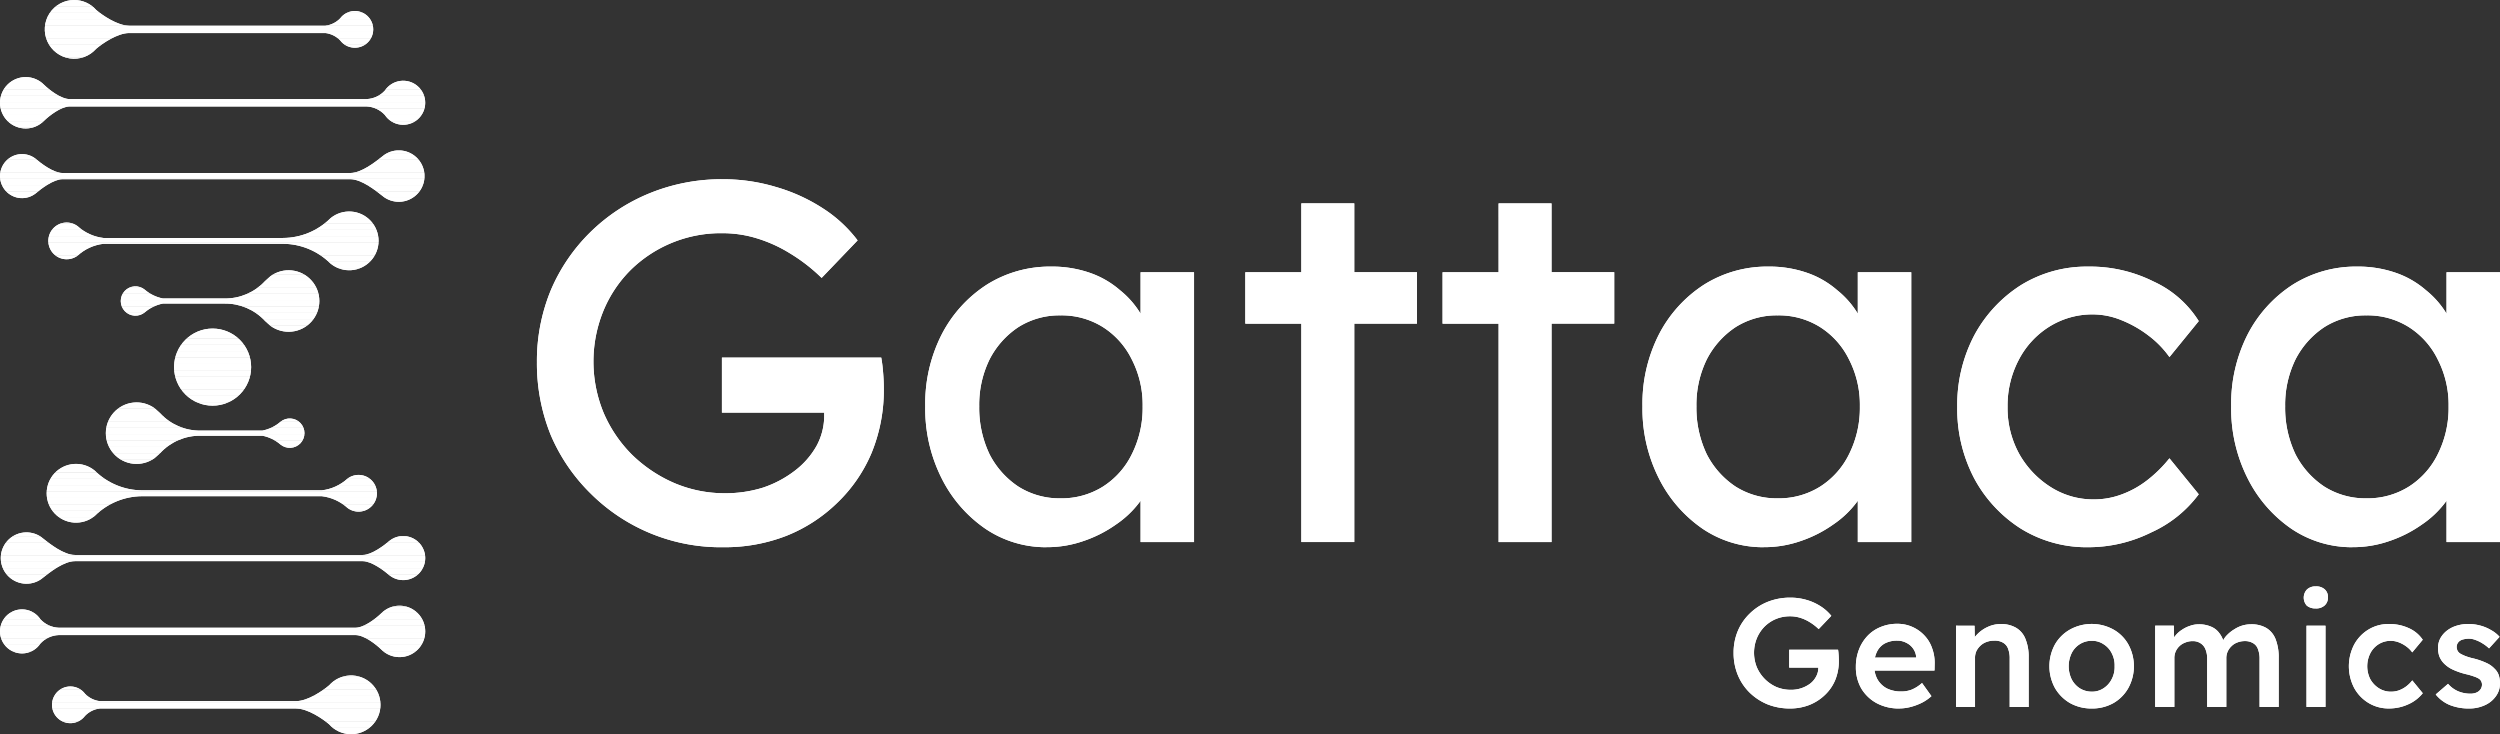 <svg id="Group_164" data-name="Group 164" xmlns="http://www.w3.org/2000/svg" xmlns:xlink="http://www.w3.org/1999/xlink" width="367.756" height="108" viewBox="0 0 367.756 108">
  <rect x="0" y="0" width="367.756" height="108" fill="#333333" stroke="none"/>
  <defs>
    <clipPath id="clip-path">
      <rect id="Rectangle_68" data-name="Rectangle 68" width="367.756" height="108" fill="#fff"/>
    </clipPath>
    <clipPath id="clip-path-2">
      <path id="Path_122" data-name="Path 122" d="M10.089,0a4.32,4.32,0,1,0,3.239,7.178c.9-.773,3.132-2.318,4.861-2.318H47.064a3.625,3.625,0,0,1,2.159,1.08,2.7,2.7,0,1,0,0-3.239,3.631,3.631,0,0,1-2.159,1.08H18.189c-1.729,0-3.961-1.546-4.861-2.319A4.312,4.312,0,0,0,10.089,0Z" transform="translate(-5.768)" fill="#fff"/>
    </clipPath>
    <clipPath id="clip-path-3">
      <path id="Path_123" data-name="Path 123" d="M0,13.71a3.78,3.78,0,0,0,6.48,2.647c.719-.7,2.485-2.106,3.781-2.106H53.911a3.86,3.86,0,0,1,2.7,1.25,3.24,3.24,0,1,0,0-3.582,3.861,3.861,0,0,1-2.7,1.251H10.26c-1.3,0-3.061-1.4-3.781-2.106A3.78,3.78,0,0,0,0,13.71" transform="translate(0 -9.931)" fill="#fff"/>
    </clipPath>
    <clipPath id="clip-path-4">
      <path id="Path_124" data-name="Path 124" d="M56.5,20.058l-.082.065-.09.072c-1.126.894-3.156,2.506-4.8,2.506H9.18c-1.3,0-3.172-1.425-3.947-2.1a3.239,3.239,0,1,0,0,5.111c.775-.673,2.651-2.1,3.947-2.1H51.529c1.64,0,3.67,1.612,4.8,2.506l.172.137a3.781,3.781,0,1,0,0-6.2" transform="translate(0 -19.38)" fill="#fff"/>
    </clipPath>
    <clipPath id="clip-path-5">
      <path id="Path_125" data-name="Path 125" d="M47.784,28.2l-.1.088a9.945,9.945,0,0,1-6.921,2.853H14.322a6.8,6.8,0,0,1-3.779-1.73,2.7,2.7,0,1,0,0,4.322A6.8,6.8,0,0,1,14.322,32H40.764a9.945,9.945,0,0,1,6.921,2.853l.1.088a4.32,4.32,0,1,0,0-6.745" transform="translate(-6.223 -27.252)" fill="#fff"/>
    </clipPath>
    <clipPath id="clip-path-6">
      <path id="Path_126" data-name="Path 126" d="M37.6,35.677c-.207.169-.417.364-.643.573l-.178.164A7.941,7.941,0,0,1,30.8,38.967H21.746a5.768,5.768,0,0,1-2.659-1.295,2.16,2.16,0,1,0,0,3.34,5.768,5.768,0,0,1,2.659-1.295H30.8a7.945,7.945,0,0,1,5.977,2.553l.178.164c.226.209.436.4.643.573a4.522,4.522,0,1,0,0-7.329" transform="translate(-15.557 -34.819)" fill="#fff"/>
    </clipPath>
    <clipPath id="clip-path-7">
      <path id="Path_127" data-name="Path 127" d="M47.455,88.481c-.9.772-3.132,2.318-4.86,2.318H13.72a3.628,3.628,0,0,1-2.16-1.08,2.7,2.7,0,1,0,0,3.241,3.621,3.621,0,0,1,2.16-1.08H42.6c1.728,0,3.959,1.544,4.86,2.317a4.32,4.32,0,1,0,0-5.715" transform="translate(-6.699 -87.018)" fill="#fff"/>
    </clipPath>
    <clipPath id="clip-path-8">
      <path id="Path_128" data-name="Path 128" d="M56.072,79.167c-.72.7-2.485,2.106-3.781,2.106H8.64a3.865,3.865,0,0,1-2.7-1.25,3.24,3.24,0,1,0,0,3.581,3.865,3.865,0,0,1,2.7-1.25H52.291c1.3,0,3.06,1.4,3.781,2.106a3.781,3.781,0,1,0,0-5.291" transform="translate(0 -78.032)" fill="#fff"/>
    </clipPath>
    <clipPath id="clip-path-9">
      <path id="Path_129" data-name="Path 129" d="M.1,72.364a3.781,3.781,0,0,0,5.94,3.1l.082-.065.09-.072c1.126-.894,3.155-2.506,4.795-2.506h42.35c1.3,0,3.172,1.424,3.947,2.1a3.241,3.241,0,1,0,0-5.111c-.775.673-2.651,2.1-3.947,2.1H11.007c-1.64,0-3.669-1.612-4.795-2.506l-.172-.137a3.779,3.779,0,0,0-5.94,3.1" transform="translate(-0.1 -68.583)" fill="#fff"/>
    </clipPath>
    <clipPath id="clip-path-10">
      <path id="Path_130" data-name="Path 130" d="M6.011,64.086a4.32,4.32,0,0,0,7.02,3.373l.1-.088a9.947,9.947,0,0,1,6.919-2.855H46.493a6.8,6.8,0,0,1,3.781,1.73,2.7,2.7,0,1,0,0-4.32,6.811,6.811,0,0,1-3.781,1.728H20.051A9.942,9.942,0,0,1,13.131,60.8l-.1-.087a4.32,4.32,0,0,0-7.02,3.372" transform="translate(-6.011 -59.766)" fill="#fff"/>
    </clipPath>
    <clipPath id="clip-path-11">
      <path id="Path_131" data-name="Path 131" d="M13.635,56.367a4.523,4.523,0,0,0,7.174,3.664c.206-.168.417-.363.643-.572l.178-.166a7.943,7.943,0,0,1,5.977-2.552h9.058a5.757,5.757,0,0,1,2.658,1.294,2.16,2.16,0,1,0,0-3.34,5.758,5.758,0,0,1-2.658,1.295H27.608A7.943,7.943,0,0,1,21.63,53.44l-.178-.164c-.226-.21-.437-.405-.643-.574a4.524,4.524,0,0,0-7.174,3.665" transform="translate(-13.635 -51.844)" fill="#fff"/>
    </clipPath>
    <clipPath id="clip-path-12">
      <path id="Path_132" data-name="Path 132" d="M22.424,48a5.67,5.67,0,1,0,5.67-5.67A5.669,5.669,0,0,0,22.424,48" transform="translate(-22.424 -42.327)" fill="#fff"/>
    </clipPath>
  </defs>
  <rect id="Rectangle_67" data-name="Rectangle 67" width="2.789" height="11.953" transform="translate(339.294 92.042)" fill="#fff"/>
  <g id="Group_110" data-name="Group 110" transform="translate(0 0)">
    <g id="Group_109" data-name="Group 109" clip-path="url(#clip-path)">
      <path id="Path_114" data-name="Path 114" d="M298.561,78.786a1.946,1.946,0,0,1-1.314-.409A1.755,1.755,0,0,1,297.268,76a1.8,1.8,0,0,1,1.293-.454,1.846,1.846,0,0,1,1.317.433,1.5,1.5,0,0,1,.476,1.2,1.532,1.532,0,0,1-.476,1.158,1.838,1.838,0,0,1-1.317.452" transform="translate(42.093 10.714)" fill="#fff"/>
      <path id="Path_115" data-name="Path 115" d="M270.265,92.819a6.411,6.411,0,0,1-3.2-.792,6.059,6.059,0,0,1-2.224-2.224,6.689,6.689,0,0,1,0-6.4,5.865,5.865,0,0,1,2.224-2.2,6.62,6.62,0,0,1,6.374,0,5.691,5.691,0,0,1,2.2,2.2,6.673,6.673,0,0,1,0,6.4,5.876,5.876,0,0,1-2.2,2.224,6.364,6.364,0,0,1-3.174.792m0-2.472a3.038,3.038,0,0,0,1.722-.5,3.418,3.418,0,0,0,1.2-1.338,3.773,3.773,0,0,0,.433-1.906,3.817,3.817,0,0,0-.433-1.927,3.256,3.256,0,0,0-1.2-1.315,3.028,3.028,0,0,0-1.722-.5,3.266,3.266,0,0,0-2.973,1.835,4.445,4.445,0,0,0,0,3.811,3.448,3.448,0,0,0,1.2,1.338,3.263,3.263,0,0,0,1.771.5" transform="translate(37.446 11.401)" fill="#fff" fill-rule="evenodd"/>
      <path id="Path_116" data-name="Path 116" d="M305.491,92a5.678,5.678,0,0,0,3.017.816,6.742,6.742,0,0,0,2.835-.612,5.646,5.646,0,0,0,2.132-1.634l-1.543-1.882A4.725,4.725,0,0,1,311,89.6a4.207,4.207,0,0,1-1.066.567,3.562,3.562,0,0,1-1.134.182,3.261,3.261,0,0,1-1.769-.5,3.724,3.724,0,0,1-1.271-1.338,4.24,4.24,0,0,1,0-3.81,3.417,3.417,0,0,1,1.225-1.338,3.357,3.357,0,0,1,2.971-.272,4.765,4.765,0,0,1,1.111.612,3.9,3.9,0,0,1,.862.862l1.543-1.859a4.842,4.842,0,0,0-2.042-1.7,6.836,6.836,0,0,0-2.925-.612,5.678,5.678,0,0,0-3.017.816,5.83,5.83,0,0,0-2.109,2.222,6.917,6.917,0,0,0,0,6.351A5.838,5.838,0,0,0,305.491,92" transform="translate(42.918 11.401)" fill="#fff"/>
      <path id="Path_117" data-name="Path 117" d="M318.694,92.819a7.46,7.46,0,0,1-2.859-.522,5.218,5.218,0,0,1-2.039-1.541l1.813-1.564a4.075,4.075,0,0,0,1.52,1.11,4.678,4.678,0,0,0,1.77.341,2.307,2.307,0,0,0,.679-.091,1.59,1.59,0,0,0,.546-.272,1.276,1.276,0,0,0,.339-.409,1.112,1.112,0,0,0,.137-.545,1.036,1.036,0,0,0-.409-.862,3.406,3.406,0,0,0-.726-.34,9.9,9.9,0,0,0-1.247-.362,10.6,10.6,0,0,1-2.042-.726,4.371,4.371,0,0,1-1.271-.953,3.089,3.089,0,0,1-.589-.975,3.7,3.7,0,0,1-.182-1.18,2.981,2.981,0,0,1,.34-1.427,3.658,3.658,0,0,1,.975-1.134,4.385,4.385,0,0,1,1.43-.726,5.771,5.771,0,0,1,1.7-.25,6.749,6.749,0,0,1,1.747.226,6.17,6.17,0,0,1,1.586.659,4.653,4.653,0,0,1,1.271,1l-1.543,1.7a5.728,5.728,0,0,0-.952-.726,4.924,4.924,0,0,0-1.021-.5,2.684,2.684,0,0,0-.975-.2,3.048,3.048,0,0,0-.771.089,1.49,1.49,0,0,0-.568.227,1.172,1.172,0,0,0-.363.409,1.2,1.2,0,0,0-.113.544,1.58,1.58,0,0,0,.135.522,1.284,1.284,0,0,0,.363.386,5.145,5.145,0,0,0,.749.363,8.4,8.4,0,0,0,1.294.385,10.642,10.642,0,0,1,1.859.658,3.771,3.771,0,0,1,1.18.839,2.324,2.324,0,0,1,.613.953,3.805,3.805,0,0,1,.18,1.2,3.144,3.144,0,0,1-.613,1.9,3.93,3.93,0,0,1-1.632,1.317,5.405,5.405,0,0,1-2.313.476" transform="translate(44.505 11.401)" fill="#fff"/>
      <path id="Path_118" data-name="Path 118" d="M228.321,92.687a8.777,8.777,0,0,0,3.312.612,7.74,7.74,0,0,0,2.811-.5,7.049,7.049,0,0,0,2.292-1.451,6.424,6.424,0,0,0,1.543-2.2,7.284,7.284,0,0,0,.543-2.857c0-.284-.015-.687-.046-1.066a5.132,5.132,0,0,0-.067-.567H231.52v2.631h4.286v.024a2.637,2.637,0,0,1-.317,1.269,3.146,3.146,0,0,1-.862,1.045,4.661,4.661,0,0,1-1.293.681,4.809,4.809,0,0,1-1.567.249,5.532,5.532,0,0,1-2.109-.408,5.6,5.6,0,0,1-2.9-2.927,5.7,5.7,0,0,1,0-4.241,5.4,5.4,0,0,1,1.112-1.7,5.284,5.284,0,0,1,1.677-1.134,5.4,5.4,0,0,1,2.109-.408,5,5,0,0,1,1.5.226,5.968,5.968,0,0,1,1.384.636,7.328,7.328,0,0,1,1.317,1.019l1.859-1.95a6.551,6.551,0,0,0-1.541-1.382,7.762,7.762,0,0,0-2.087-.953,8.508,8.508,0,0,0-2.4-.339,8.91,8.91,0,0,0-3.312.611,8.03,8.03,0,0,0-2.652,1.724,7.693,7.693,0,0,0-1.769,2.585,8.24,8.24,0,0,0-.613,3.2,8.469,8.469,0,0,0,.613,3.243,7.874,7.874,0,0,0,1.723,2.585,8.349,8.349,0,0,0,2.652,1.747" transform="translate(31.674 10.919)" fill="#fff"/>
      <path id="Path_119" data-name="Path 119" d="M245.466,92.821a6.856,6.856,0,0,1-3.334-.792,5.928,5.928,0,0,1-2.245-2.155,6.224,6.224,0,0,1-.795-3.153,6.958,6.958,0,0,1,.454-2.563,6.116,6.116,0,0,1,1.247-2,5.472,5.472,0,0,1,1.929-1.315,6.3,6.3,0,0,1,2.471-.477,5.353,5.353,0,0,1,2.2.454,5.419,5.419,0,0,1,1.769,1.247,5.058,5.058,0,0,1,1.134,1.859,6.147,6.147,0,0,1,.386,2.337l-.022.976h-8.817a3.774,3.774,0,0,0,.426,1.293,3.466,3.466,0,0,0,1.383,1.338,4.672,4.672,0,0,0,2.108.453,4.226,4.226,0,0,0,1.543-.273,5.389,5.389,0,0,0,1.521-.976l1.384,1.93a6.323,6.323,0,0,1-1.408.975,8.485,8.485,0,0,1-1.632.612,6.7,6.7,0,0,1-1.7.226M247.506,84a2.4,2.4,0,0,1,.454,1.225v.113H241.9a3.533,3.533,0,0,1,.274-.816,2.738,2.738,0,0,1,1.134-1.247,3.79,3.79,0,0,1,1.882-.433,2.74,2.74,0,0,1,1.317.317,2.575,2.575,0,0,1,1,.84" transform="translate(33.91 11.398)" fill="#fff" fill-rule="evenodd"/>
      <path id="Path_120" data-name="Path 120" d="M252,80.64V92.593h2.789V85.38a2.425,2.425,0,0,1,.2-1,2.764,2.764,0,0,1,.59-.794,2.53,2.53,0,0,1,.884-.545,3.1,3.1,0,0,1,1.135-.2,2.373,2.373,0,0,1,1.27.273,1.654,1.654,0,0,1,.772.885,3.875,3.875,0,0,1,.248,1.5v7.1h2.792v-7.3a6.8,6.8,0,0,0-.478-2.722,3.281,3.281,0,0,0-1.384-1.634,4.337,4.337,0,0,0-2.268-.544,4.475,4.475,0,0,0-1.859.409,5,5,0,0,0-1.564,1.088,3.611,3.611,0,0,0-.377.437l-.032-1.684Z" transform="translate(35.741 11.401)" fill="#fff"/>
      <path id="Path_121" data-name="Path 121" d="M277.653,92.587V80.634H280.4l.032,1.723c.054-.078.112-.152.172-.226a3.856,3.856,0,0,1,.975-.884,4.629,4.629,0,0,1,1.2-.591,3.8,3.8,0,0,1,1.293-.226,4.383,4.383,0,0,1,1.725.317,2.826,2.826,0,0,1,1.269.952,3.867,3.867,0,0,1,.593,1.082,3.2,3.2,0,0,1,.633-.834,5.284,5.284,0,0,1,1.021-.792,4.625,4.625,0,0,1,1.179-.546,4.569,4.569,0,0,1,1.248-.18,4.337,4.337,0,0,1,2.268.544,3.321,3.321,0,0,1,1.36,1.656,7.26,7.26,0,0,1,.454,2.745v7.213h-2.812V85.556a3.883,3.883,0,0,0-.249-1.5,1.592,1.592,0,0,0-.726-.862,2.254,2.254,0,0,0-1.2-.295,2.942,2.942,0,0,0-1.088.2,2.337,2.337,0,0,0-.862.544,2.5,2.5,0,0,0-.568.795,2.424,2.424,0,0,0-.2,1v7.144H285.3V85.533a3.548,3.548,0,0,0-.249-1.428,1.843,1.843,0,0,0-.726-.885,2.032,2.032,0,0,0-1.156-.317,2.772,2.772,0,0,0-1.066.2,2.464,2.464,0,0,0-1.43,1.314,2.425,2.425,0,0,0-.2,1v7.168Z" transform="translate(39.379 11.407)" fill="#fff"/>
    </g>
  </g>
  <g id="Group_112" data-name="Group 112" transform="translate(6.586)">
    <g id="Group_111" data-name="Group 111" clip-path="url(#clip-path-2)">
      <rect id="Rectangle_69" data-name="Rectangle 69" width="48.315" height="0.939" transform="translate(0.001 0)" fill="#fff"/>
      <rect id="Rectangle_70" data-name="Rectangle 70" width="48.315" height="0.939" transform="translate(0.001 0.94)" fill="#fff"/>
      <rect id="Rectangle_71" data-name="Rectangle 71" width="48.315" height="0.939" transform="translate(0.001 1.879)" fill="#fff"/>
      <rect id="Rectangle_72" data-name="Rectangle 72" width="48.315" height="0.939" transform="translate(0.001 2.818)" fill="#fff"/>
      <rect id="Rectangle_73" data-name="Rectangle 73" width="48.315" height="0.939" transform="translate(0.001 3.757)" fill="#fff"/>
      <rect id="Rectangle_74" data-name="Rectangle 74" width="48.315" height="0.939" transform="translate(0.001 4.697)" fill="#fff"/>
      <rect id="Rectangle_75" data-name="Rectangle 75" width="48.315" height="0.939" transform="translate(0.001 5.635)" fill="#fff"/>
      <rect id="Rectangle_76" data-name="Rectangle 76" width="48.315" height="0.939" transform="translate(0.001 6.575)" fill="#fff"/>
      <rect id="Rectangle_77" data-name="Rectangle 77" width="48.315" height="0.939" transform="translate(0.001 7.514)" fill="#fff"/>
      <rect id="Rectangle_78" data-name="Rectangle 78" width="48.315" height="0.187" transform="translate(0 8.452)" fill="#fff"/>
    </g>
  </g>
  <g id="Group_114" data-name="Group 114" transform="translate(0 11.339)">
    <g id="Group_113" data-name="Group 113" clip-path="url(#clip-path-3)">
      <rect id="Rectangle_79" data-name="Rectangle 79" width="62.552" height="0.869" transform="translate(0 0)" fill="#fff"/>
      <rect id="Rectangle_80" data-name="Rectangle 80" width="62.552" height="0.939" transform="translate(0 0.869)" fill="#fff"/>
      <rect id="Rectangle_81" data-name="Rectangle 81" width="62.552" height="0.939" transform="translate(0 1.809)" fill="#fff"/>
      <rect id="Rectangle_82" data-name="Rectangle 82" width="62.552" height="0.939" transform="translate(0 2.748)" fill="#fff"/>
      <rect id="Rectangle_83" data-name="Rectangle 83" width="62.552" height="0.939" transform="translate(0 3.687)" fill="#fff"/>
      <rect id="Rectangle_84" data-name="Rectangle 84" width="62.552" height="0.939" transform="translate(0 4.626)" fill="#fff"/>
      <rect id="Rectangle_85" data-name="Rectangle 85" width="62.552" height="0.939" transform="translate(0 5.566)" fill="#fff"/>
      <rect id="Rectangle_86" data-name="Rectangle 86" width="62.552" height="0.939" transform="translate(0 6.504)" fill="#fff"/>
      <rect id="Rectangle_87" data-name="Rectangle 87" width="62.552" height="0.118" transform="translate(0 7.443)" fill="#fff"/>
    </g>
  </g>
  <g id="Group_116" data-name="Group 116" transform="translate(0 22.129)">
    <g id="Group_115" data-name="Group 115" clip-path="url(#clip-path-4)">
      <rect id="Rectangle_88" data-name="Rectangle 88" width="62.437" height="0.41" transform="translate(0 0)" fill="#fff"/>
      <rect id="Rectangle_89" data-name="Rectangle 89" width="62.437" height="0.939" transform="translate(0 0.411)" fill="#fff"/>
      <rect id="Rectangle_90" data-name="Rectangle 90" width="62.437" height="0.939" transform="translate(0 1.35)" fill="#fff"/>
      <rect id="Rectangle_91" data-name="Rectangle 91" width="62.437" height="0.939" transform="translate(0 2.29)" fill="#fff"/>
      <rect id="Rectangle_92" data-name="Rectangle 92" width="62.437" height="0.939" transform="translate(0 3.228)" fill="#fff"/>
      <rect id="Rectangle_93" data-name="Rectangle 93" width="62.437" height="0.939" transform="translate(0 4.168)" fill="#fff"/>
      <rect id="Rectangle_94" data-name="Rectangle 94" width="62.437" height="0.939" transform="translate(0 5.107)" fill="#fff"/>
      <rect id="Rectangle_95" data-name="Rectangle 95" width="62.437" height="0.939" transform="translate(0 6.046)" fill="#fff"/>
      <rect id="Rectangle_96" data-name="Rectangle 96" width="62.437" height="0.577" transform="translate(0 6.985)" fill="#fff"/>
    </g>
  </g>
  <g id="Group_118" data-name="Group 118" transform="translate(7.106 31.117)">
    <g id="Group_117" data-name="Group 117" clip-path="url(#clip-path-5)">
      <rect id="Rectangle_97" data-name="Rectangle 97" width="48.582" height="0.813" transform="translate(0 0)" fill="#fff"/>
      <rect id="Rectangle_98" data-name="Rectangle 98" width="48.582" height="0.939" transform="translate(0 0.814)" fill="#fff"/>
      <rect id="Rectangle_99" data-name="Rectangle 99" width="48.582" height="0.939" transform="translate(0 1.753)" fill="#fff"/>
      <rect id="Rectangle_100" data-name="Rectangle 100" width="48.582" height="0.939" transform="translate(0 2.692)" fill="#fff"/>
      <rect id="Rectangle_101" data-name="Rectangle 101" width="48.582" height="0.939" transform="translate(0 3.631)" fill="#fff"/>
      <rect id="Rectangle_102" data-name="Rectangle 102" width="48.582" height="0.939" transform="translate(0 4.57)" fill="#fff"/>
      <rect id="Rectangle_103" data-name="Rectangle 103" width="48.582" height="0.939" transform="translate(0 5.51)" fill="#fff"/>
      <rect id="Rectangle_104" data-name="Rectangle 104" width="48.582" height="0.939" transform="translate(0 6.448)" fill="#fff"/>
      <rect id="Rectangle_105" data-name="Rectangle 105" width="48.582" height="0.939" transform="translate(0 7.388)" fill="#fff"/>
      <rect id="Rectangle_106" data-name="Rectangle 106" width="48.582" height="0.314" transform="translate(0 8.327)" fill="#fff"/>
    </g>
  </g>
  <g id="Group_120" data-name="Group 120" transform="translate(17.763 39.757)">
    <g id="Group_119" data-name="Group 119" clip-path="url(#clip-path-6)">
      <rect id="Rectangle_107" data-name="Rectangle 107" width="29.219" height="0.625" transform="translate(0 0)" fill="#fff"/>
      <rect id="Rectangle_108" data-name="Rectangle 108" width="29.219" height="0.939" transform="translate(0 0.626)" fill="#fff"/>
      <rect id="Rectangle_109" data-name="Rectangle 109" width="29.219" height="0.939" transform="translate(0 1.565)" fill="#fff"/>
      <rect id="Rectangle_110" data-name="Rectangle 110" width="29.219" height="0.939" transform="translate(0 2.504)" fill="#fff"/>
      <rect id="Rectangle_111" data-name="Rectangle 111" width="29.219" height="0.939" transform="translate(0 3.443)" fill="#fff"/>
      <rect id="Rectangle_112" data-name="Rectangle 112" width="29.219" height="0.939" transform="translate(0 4.383)" fill="#fff"/>
      <rect id="Rectangle_113" data-name="Rectangle 113" width="29.219" height="0.939" transform="translate(0 5.321)" fill="#fff"/>
      <rect id="Rectangle_114" data-name="Rectangle 114" width="29.219" height="0.939" transform="translate(0 6.261)" fill="#fff"/>
      <rect id="Rectangle_115" data-name="Rectangle 115" width="29.219" height="0.939" transform="translate(0 7.2)" fill="#fff"/>
      <rect id="Rectangle_116" data-name="Rectangle 116" width="29.219" height="0.907" transform="translate(0 8.138)" fill="#fff"/>
    </g>
  </g>
  <g id="Group_122" data-name="Group 122" transform="translate(7.649 99.359)">
    <g id="Group_121" data-name="Group 121" clip-path="url(#clip-path-7)">
      <rect id="Rectangle_117" data-name="Rectangle 117" width="48.315" height="0.187" transform="translate(0.001 0.001)" fill="#fff"/>
      <rect id="Rectangle_118" data-name="Rectangle 118" width="48.315" height="0.939" transform="translate(0.001 0.189)" fill="#fff"/>
      <rect id="Rectangle_119" data-name="Rectangle 119" width="48.315" height="0.939" transform="translate(0.001 1.128)" fill="#fff"/>
      <rect id="Rectangle_120" data-name="Rectangle 120" width="48.315" height="0.939" transform="translate(0.001 2.067)" fill="#fff"/>
      <rect id="Rectangle_121" data-name="Rectangle 121" width="48.315" height="0.939" transform="translate(0.001 3.007)" fill="#fff"/>
      <rect id="Rectangle_122" data-name="Rectangle 122" width="48.315" height="0.939" transform="translate(0.001 3.945)" fill="#fff"/>
      <rect id="Rectangle_123" data-name="Rectangle 123" width="48.315" height="0.939" transform="translate(0.001 4.885)" fill="#fff"/>
      <rect id="Rectangle_124" data-name="Rectangle 124" width="48.315" height="0.939" transform="translate(0.001 5.824)" fill="#fff"/>
      <rect id="Rectangle_125" data-name="Rectangle 125" width="48.315" height="0.939" transform="translate(0.001 6.763)" fill="#fff"/>
      <rect id="Rectangle_126" data-name="Rectangle 126" width="48.315" height="0.939" transform="translate(0.001 7.702)" fill="#fff"/>
    </g>
  </g>
  <g id="Group_124" data-name="Group 124" transform="translate(0 89.099)">
    <g id="Group_123" data-name="Group 123" clip-path="url(#clip-path-8)">
      <rect id="Rectangle_127" data-name="Rectangle 127" width="62.552" height="0.118" transform="translate(0 0)" fill="#fff"/>
      <rect id="Rectangle_128" data-name="Rectangle 128" width="62.552" height="0.939" transform="translate(0 0.119)" fill="#fff"/>
      <rect id="Rectangle_129" data-name="Rectangle 129" width="62.552" height="0.939" transform="translate(0 1.058)" fill="#fff"/>
      <rect id="Rectangle_130" data-name="Rectangle 130" width="62.552" height="0.939" transform="translate(0 1.997)" fill="#fff"/>
      <rect id="Rectangle_131" data-name="Rectangle 131" width="62.552" height="0.939" transform="translate(0 2.936)" fill="#fff"/>
      <rect id="Rectangle_132" data-name="Rectangle 132" width="62.552" height="0.939" transform="translate(0 3.876)" fill="#fff"/>
      <rect id="Rectangle_133" data-name="Rectangle 133" width="62.552" height="0.939" transform="translate(0 4.814)" fill="#fff"/>
      <rect id="Rectangle_134" data-name="Rectangle 134" width="62.552" height="0.939" transform="translate(0 5.754)" fill="#fff"/>
      <rect id="Rectangle_135" data-name="Rectangle 135" width="62.552" height="0.869" transform="translate(0 6.693)" fill="#fff"/>
    </g>
  </g>
  <g id="Group_126" data-name="Group 126" transform="translate(0.114 78.31)">
    <g id="Group_125" data-name="Group 125" clip-path="url(#clip-path-9)">
      <rect id="Rectangle_136" data-name="Rectangle 136" width="62.437" height="0.577" transform="translate(0 0)" fill="#fff"/>
      <rect id="Rectangle_137" data-name="Rectangle 137" width="62.437" height="0.939" transform="translate(0 0.578)" fill="#fff"/>
      <rect id="Rectangle_138" data-name="Rectangle 138" width="62.437" height="0.939" transform="translate(0 1.517)" fill="#fff"/>
      <rect id="Rectangle_139" data-name="Rectangle 139" width="62.437" height="0.939" transform="translate(0 2.456)" fill="#fff"/>
      <rect id="Rectangle_140" data-name="Rectangle 140" width="62.437" height="0.939" transform="translate(0 3.395)" fill="#fff"/>
      <rect id="Rectangle_141" data-name="Rectangle 141" width="62.437" height="0.939" transform="translate(0 4.334)" fill="#fff"/>
      <rect id="Rectangle_142" data-name="Rectangle 142" width="62.437" height="0.939" transform="translate(0 5.273)" fill="#fff"/>
      <rect id="Rectangle_143" data-name="Rectangle 143" width="62.437" height="0.939" transform="translate(0 6.212)" fill="#fff"/>
      <rect id="Rectangle_144" data-name="Rectangle 144" width="62.437" height="0.41" transform="translate(0 7.15)" fill="#fff"/>
    </g>
  </g>
  <g id="Group_128" data-name="Group 128" transform="translate(6.864 68.242)">
    <g id="Group_127" data-name="Group 127" clip-path="url(#clip-path-10)">
      <rect id="Rectangle_145" data-name="Rectangle 145" width="48.582" height="0.314" transform="translate(0 0)" fill="#fff"/>
      <rect id="Rectangle_146" data-name="Rectangle 146" width="48.582" height="0.939" transform="translate(0 0.314)" fill="#fff"/>
      <rect id="Rectangle_147" data-name="Rectangle 147" width="48.582" height="0.939" transform="translate(0 1.254)" fill="#fff"/>
      <rect id="Rectangle_148" data-name="Rectangle 148" width="48.582" height="0.939" transform="translate(0 2.193)" fill="#fff"/>
      <rect id="Rectangle_149" data-name="Rectangle 149" width="48.582" height="0.939" transform="translate(0 3.132)" fill="#fff"/>
      <rect id="Rectangle_150" data-name="Rectangle 150" width="48.582" height="0.939" transform="translate(0 4.071)" fill="#fff"/>
      <rect id="Rectangle_151" data-name="Rectangle 151" width="48.582" height="0.939" transform="translate(0 5.011)" fill="#fff"/>
      <rect id="Rectangle_152" data-name="Rectangle 152" width="48.582" height="0.939" transform="translate(0 5.949)" fill="#fff"/>
      <rect id="Rectangle_153" data-name="Rectangle 153" width="48.582" height="0.939" transform="translate(0 6.889)" fill="#fff"/>
      <rect id="Rectangle_154" data-name="Rectangle 154" width="48.582" height="0.813" transform="translate(0 7.828)" fill="#fff"/>
    </g>
  </g>
  <g id="Group_130" data-name="Group 130" transform="translate(15.569 59.197)">
    <g id="Group_129" data-name="Group 129" clip-path="url(#clip-path-11)">
      <rect id="Rectangle_155" data-name="Rectangle 155" width="29.219" height="0.907" transform="translate(0 0)" fill="#fff"/>
      <rect id="Rectangle_156" data-name="Rectangle 156" width="29.219" height="0.939" transform="translate(0 0.908)" fill="#fff"/>
      <rect id="Rectangle_157" data-name="Rectangle 157" width="29.219" height="0.939" transform="translate(0 1.847)" fill="#fff"/>
      <rect id="Rectangle_158" data-name="Rectangle 158" width="29.219" height="0.939" transform="translate(0 2.786)" fill="#fff"/>
      <rect id="Rectangle_159" data-name="Rectangle 159" width="29.219" height="0.939" transform="translate(0 3.725)" fill="#fff"/>
      <rect id="Rectangle_160" data-name="Rectangle 160" width="29.219" height="0.939" transform="translate(0 4.665)" fill="#fff"/>
      <rect id="Rectangle_161" data-name="Rectangle 161" width="29.219" height="0.939" transform="translate(0 5.603)" fill="#fff"/>
      <rect id="Rectangle_162" data-name="Rectangle 162" width="29.219" height="0.939" transform="translate(0 6.543)" fill="#fff"/>
      <rect id="Rectangle_163" data-name="Rectangle 163" width="29.219" height="0.939" transform="translate(0 7.482)" fill="#fff"/>
      <rect id="Rectangle_164" data-name="Rectangle 164" width="29.219" height="0.625" transform="translate(0 8.42)" fill="#fff"/>
    </g>
  </g>
  <g id="Group_132" data-name="Group 132" transform="translate(25.604 48.33)">
    <g id="Group_131" data-name="Group 131" clip-path="url(#clip-path-12)">
      <rect id="Rectangle_165" data-name="Rectangle 165" width="11.339" height="0.505" transform="translate(0 0)" fill="#fff"/>
      <rect id="Rectangle_166" data-name="Rectangle 166" width="11.339" height="0.939" transform="translate(0 0.505)" fill="#fff"/>
      <rect id="Rectangle_167" data-name="Rectangle 167" width="11.339" height="0.939" transform="translate(0 1.445)" fill="#fff"/>
      <rect id="Rectangle_168" data-name="Rectangle 168" width="11.339" height="0.939" transform="translate(0 2.383)" fill="#fff"/>
      <rect id="Rectangle_169" data-name="Rectangle 169" width="11.339" height="0.939" transform="translate(0 3.323)" fill="#fff"/>
      <rect id="Rectangle_170" data-name="Rectangle 170" width="11.339" height="0.939" transform="translate(0 4.262)" fill="#fff"/>
      <rect id="Rectangle_171" data-name="Rectangle 171" width="11.339" height="0.939" transform="translate(0 5.201)" fill="#fff"/>
      <rect id="Rectangle_172" data-name="Rectangle 172" width="11.339" height="0.939" transform="translate(0 6.14)" fill="#fff"/>
      <rect id="Rectangle_173" data-name="Rectangle 173" width="11.339" height="0.939" transform="translate(0 7.08)" fill="#fff"/>
      <rect id="Rectangle_174" data-name="Rectangle 174" width="11.339" height="0.939" transform="translate(0 8.018)" fill="#fff"/>
      <rect id="Rectangle_175" data-name="Rectangle 175" width="11.339" height="0.939" transform="translate(0 8.958)" fill="#fff"/>
      <rect id="Rectangle_176" data-name="Rectangle 176" width="11.339" height="0.939" transform="translate(0 9.897)" fill="#fff"/>
      <rect id="Rectangle_177" data-name="Rectangle 177" width="11.339" height="0.505" transform="translate(0 10.835)" fill="#fff"/>
    </g>
  </g>
  <g id="Group_134" data-name="Group 134" transform="translate(0 0)">
    <g id="Group_133" data-name="Group 133" clip-path="url(#clip-path)">
      <path id="Path_133" data-name="Path 133" d="M96.614,77.221a27.124,27.124,0,0,1-19.5-7.863,26.766,26.766,0,0,1-5.9-8.619,28.069,28.069,0,0,1-2.042-10.734,27.311,27.311,0,0,1,2.042-10.585,26.487,26.487,0,0,1,5.821-8.543A27.012,27.012,0,0,1,85.8,25.134a28.07,28.07,0,0,1,10.735-2.042,26.954,26.954,0,0,1,7.786,1.134A25.773,25.773,0,0,1,111.28,27.4a19.77,19.77,0,0,1,5.065,4.687l-5.292,5.518a25.545,25.545,0,0,0-4.687-3.629,20.731,20.731,0,0,0-4.838-2.192,17.149,17.149,0,0,0-4.99-.756A18.939,18.939,0,0,0,82.93,36.473a18.355,18.355,0,0,0-4.007,6.048A19.736,19.736,0,0,0,79,57.49a19.666,19.666,0,0,0,4.159,6.124,20.606,20.606,0,0,0,6.2,4.159,18.91,18.91,0,0,0,7.485,1.512,18.57,18.57,0,0,0,5.594-.831,16.046,16.046,0,0,0,4.687-2.495,11.966,11.966,0,0,0,3.175-3.629,9.316,9.316,0,0,0,1.134-4.461v-.453H96.386V49.325h23.436q.152.831.227,1.662c.095.945.151,1.923.151,2.873a24.3,24.3,0,0,1-1.814,9.526,21.979,21.979,0,0,1-5.065,7.333,22.788,22.788,0,0,1-7.484,4.838,24.988,24.988,0,0,1-9.224,1.664" transform="translate(9.81 3.275)" fill="#fff"/>
      <path id="Path_134" data-name="Path 134" d="M271.427,75.625a18.4,18.4,0,0,1-9.9-2.722,19.9,19.9,0,0,1-6.88-7.408,22.022,22.022,0,0,1-2.494-10.508,22.016,22.016,0,0,1,2.494-10.508,19.9,19.9,0,0,1,6.88-7.409,18.4,18.4,0,0,1,9.9-2.721,20.856,20.856,0,0,1,9.6,2.192,15.393,15.393,0,0,1,6.652,5.821l-4.309,5.291a14.19,14.19,0,0,0-3.1-3.174,16.712,16.712,0,0,0-4.008-2.269,11.151,11.151,0,0,0-4.082-.831,11.92,11.92,0,0,0-6.5,1.814,12.548,12.548,0,0,0-4.46,4.838,14.48,14.48,0,0,0-1.665,6.956,13.972,13.972,0,0,0,1.74,6.955,13.71,13.71,0,0,0,4.611,4.838,11.649,11.649,0,0,0,6.352,1.814,11.52,11.52,0,0,0,3.93-.679,13.848,13.848,0,0,0,3.779-2.042,19.235,19.235,0,0,0,3.4-3.326l4.309,5.291a17.791,17.791,0,0,1-6.956,5.595,20.828,20.828,0,0,1-9.3,2.192" transform="translate(35.762 4.871)" fill="#fff"/>
      <path id="Path_135" data-name="Path 135" d="M137.041,75.625a15.88,15.88,0,0,1-9-2.722,19.637,19.637,0,0,1-6.425-7.408A22.733,22.733,0,0,1,119.2,54.91a22.441,22.441,0,0,1,2.42-10.584,19.126,19.126,0,0,1,6.652-7.333,17.468,17.468,0,0,1,9.45-2.647,16.918,16.918,0,0,1,5.669.908,13.428,13.428,0,0,1,4.462,2.57,13.112,13.112,0,0,1,3.024,3.447V35.179h7.863v39.69h-7.863V68.792l-.075.1a14.369,14.369,0,0,1-3.555,3.4,18.4,18.4,0,0,1-4.761,2.418,16.239,16.239,0,0,1-5.444.908m8.316-8.921a11.4,11.4,0,0,1-6.274,1.739,11.271,11.271,0,0,1-6.2-1.739,12.554,12.554,0,0,1-4.233-4.763,15.829,15.829,0,0,1-1.512-7.031,15.175,15.175,0,0,1,1.512-6.88,12.554,12.554,0,0,1,4.233-4.763,11.271,11.271,0,0,1,6.2-1.739,11.4,11.4,0,0,1,6.274,1.739,11.764,11.764,0,0,1,4.234,4.763,14.578,14.578,0,0,1,1.588,6.88,15.2,15.2,0,0,1-1.588,7.031,11.764,11.764,0,0,1-4.234,4.763" transform="translate(16.906 4.871)" fill="#fff" fill-rule="evenodd"/>
      <path id="Path_136" data-name="Path 136" d="M168.677,26.2h7.786v10.13h9.224v7.56h-9.224v32.13h-7.786V43.894h-8.241v-7.56h8.241Z" transform="translate(22.754 3.716)" fill="#fff"/>
      <path id="Path_137" data-name="Path 137" d="M194.087,26.2h7.787v10.13H211.1v7.56h-9.223v32.13h-7.787V43.894h-8.241v-7.56h8.241Z" transform="translate(26.358 3.716)" fill="#fff"/>
      <path id="Path_138" data-name="Path 138" d="M229.438,75.625a15.879,15.879,0,0,1-9-2.722,19.65,19.65,0,0,1-6.426-7.408A22.747,22.747,0,0,1,211.6,54.91a22.454,22.454,0,0,1,2.42-10.584,19.144,19.144,0,0,1,6.652-7.333,17.472,17.472,0,0,1,9.451-2.647,16.918,16.918,0,0,1,5.669.908,13.4,13.4,0,0,1,4.46,2.57,13.076,13.076,0,0,1,3.025,3.447V35.179h7.864v39.69h-7.864V68.792l-.074.1a14.368,14.368,0,0,1-3.555,3.4,18.4,18.4,0,0,1-4.761,2.418,16.239,16.239,0,0,1-5.444.908m8.316-8.921a11.4,11.4,0,0,1-6.274,1.739,11.271,11.271,0,0,1-6.2-1.739,12.556,12.556,0,0,1-4.234-4.763,15.845,15.845,0,0,1-1.512-7.031,15.19,15.19,0,0,1,1.512-6.88,12.556,12.556,0,0,1,4.234-4.763,11.271,11.271,0,0,1,6.2-1.739,11.4,11.4,0,0,1,6.274,1.739,11.765,11.765,0,0,1,4.234,4.763,14.578,14.578,0,0,1,1.588,6.88,15.2,15.2,0,0,1-1.588,7.031,11.765,11.765,0,0,1-4.234,4.763" transform="translate(30.01 4.871)" fill="#fff" fill-rule="evenodd"/>
      <path id="Path_139" data-name="Path 139" d="M305.291,75.625a15.88,15.88,0,0,1-9-2.722,19.65,19.65,0,0,1-6.426-7.408,22.748,22.748,0,0,1-2.42-10.585,22.455,22.455,0,0,1,2.42-10.584,19.162,19.162,0,0,1,6.652-7.333,17.475,17.475,0,0,1,9.451-2.647,16.918,16.918,0,0,1,5.669.908,13.428,13.428,0,0,1,4.462,2.57,13.112,13.112,0,0,1,3.024,3.447V35.179h7.863v39.69h-7.863V68.792l-.075.1a14.368,14.368,0,0,1-3.555,3.4,18.4,18.4,0,0,1-4.761,2.418,16.239,16.239,0,0,1-5.444.908m8.316-8.921a11.4,11.4,0,0,1-6.274,1.739,11.271,11.271,0,0,1-6.2-1.739,12.566,12.566,0,0,1-4.234-4.763,15.845,15.845,0,0,1-1.512-7.031,15.189,15.189,0,0,1,1.512-6.88,12.566,12.566,0,0,1,4.234-4.763,11.271,11.271,0,0,1,6.2-1.739,11.4,11.4,0,0,1,6.274,1.739,11.765,11.765,0,0,1,4.234,4.763,14.578,14.578,0,0,1,1.588,6.88,15.2,15.2,0,0,1-1.588,7.031,11.765,11.765,0,0,1-4.234,4.763" transform="translate(40.768 4.871)" fill="#fff" fill-rule="evenodd"/>
    </g>
  </g>
  <rect id="Rectangle_179" data-name="Rectangle 179" width="2.789" height="11.953" transform="translate(339.294 92.042)" fill="#fff"/>
  <g id="Group_136" data-name="Group 136" transform="translate(0 0)">
    <g id="Group_135" data-name="Group 135" clip-path="url(#clip-path)">
      <path id="Path_140" data-name="Path 140" d="M298.561,78.786a1.946,1.946,0,0,1-1.314-.409A1.755,1.755,0,0,1,297.268,76a1.8,1.8,0,0,1,1.293-.454,1.846,1.846,0,0,1,1.317.433,1.5,1.5,0,0,1,.476,1.2,1.532,1.532,0,0,1-.476,1.158,1.838,1.838,0,0,1-1.317.452" transform="translate(42.093 10.714)" fill="#fff"/>
      <path id="Path_141" data-name="Path 141" d="M270.265,92.819a6.411,6.411,0,0,1-3.2-.792,6.059,6.059,0,0,1-2.224-2.224,6.689,6.689,0,0,1,0-6.4,5.865,5.865,0,0,1,2.224-2.2,6.62,6.62,0,0,1,6.374,0,5.691,5.691,0,0,1,2.2,2.2,6.673,6.673,0,0,1,0,6.4,5.876,5.876,0,0,1-2.2,2.224,6.364,6.364,0,0,1-3.174.792m0-2.472a3.038,3.038,0,0,0,1.722-.5,3.418,3.418,0,0,0,1.2-1.338,3.773,3.773,0,0,0,.433-1.906,3.817,3.817,0,0,0-.433-1.927,3.256,3.256,0,0,0-1.2-1.315,3.028,3.028,0,0,0-1.722-.5,3.266,3.266,0,0,0-2.973,1.835,4.445,4.445,0,0,0,0,3.811,3.448,3.448,0,0,0,1.2,1.338,3.263,3.263,0,0,0,1.771.5" transform="translate(37.446 11.401)" fill="#fff" fill-rule="evenodd"/>
      <path id="Path_142" data-name="Path 142" d="M305.491,92a5.678,5.678,0,0,0,3.017.816,6.742,6.742,0,0,0,2.835-.612,5.646,5.646,0,0,0,2.132-1.634l-1.543-1.882A4.725,4.725,0,0,1,311,89.6a4.207,4.207,0,0,1-1.066.567,3.562,3.562,0,0,1-1.134.182,3.261,3.261,0,0,1-1.769-.5,3.724,3.724,0,0,1-1.271-1.338,4.24,4.24,0,0,1,0-3.81,3.417,3.417,0,0,1,1.225-1.338,3.357,3.357,0,0,1,2.971-.272,4.765,4.765,0,0,1,1.111.612,3.9,3.9,0,0,1,.862.862l1.543-1.859a4.842,4.842,0,0,0-2.042-1.7,6.836,6.836,0,0,0-2.925-.612,5.678,5.678,0,0,0-3.017.816,5.83,5.83,0,0,0-2.109,2.222,6.917,6.917,0,0,0,0,6.351A5.838,5.838,0,0,0,305.491,92" transform="translate(42.918 11.401)" fill="#fff"/>
      <path id="Path_143" data-name="Path 143" d="M318.694,92.819a7.46,7.46,0,0,1-2.859-.522,5.218,5.218,0,0,1-2.039-1.541l1.813-1.564a4.075,4.075,0,0,0,1.52,1.11,4.678,4.678,0,0,0,1.77.341,2.307,2.307,0,0,0,.679-.091,1.59,1.59,0,0,0,.546-.272,1.276,1.276,0,0,0,.339-.409,1.112,1.112,0,0,0,.137-.545,1.036,1.036,0,0,0-.409-.862,3.406,3.406,0,0,0-.726-.34,9.9,9.9,0,0,0-1.247-.362,10.6,10.6,0,0,1-2.042-.726,4.371,4.371,0,0,1-1.271-.953,3.089,3.089,0,0,1-.589-.975,3.7,3.7,0,0,1-.182-1.18,2.981,2.981,0,0,1,.34-1.427,3.658,3.658,0,0,1,.975-1.134,4.385,4.385,0,0,1,1.43-.726,5.771,5.771,0,0,1,1.7-.25,6.749,6.749,0,0,1,1.747.226,6.17,6.17,0,0,1,1.586.659,4.653,4.653,0,0,1,1.271,1l-1.543,1.7a5.728,5.728,0,0,0-.952-.726,4.924,4.924,0,0,0-1.021-.5,2.684,2.684,0,0,0-.975-.2,3.048,3.048,0,0,0-.771.089,1.49,1.49,0,0,0-.568.227,1.172,1.172,0,0,0-.363.409,1.2,1.2,0,0,0-.113.544,1.58,1.58,0,0,0,.135.522,1.284,1.284,0,0,0,.363.386,5.145,5.145,0,0,0,.749.363,8.4,8.4,0,0,0,1.294.385,10.642,10.642,0,0,1,1.859.658,3.771,3.771,0,0,1,1.18.839,2.324,2.324,0,0,1,.613.953,3.805,3.805,0,0,1,.18,1.2,3.144,3.144,0,0,1-.613,1.9,3.93,3.93,0,0,1-1.632,1.317,5.405,5.405,0,0,1-2.313.476" transform="translate(44.505 11.401)" fill="#fff"/>
      <path id="Path_144" data-name="Path 144" d="M228.321,92.687a8.777,8.777,0,0,0,3.312.612,7.74,7.74,0,0,0,2.811-.5,7.049,7.049,0,0,0,2.292-1.451,6.424,6.424,0,0,0,1.543-2.2,7.284,7.284,0,0,0,.543-2.857c0-.284-.015-.687-.046-1.066a5.132,5.132,0,0,0-.067-.567H231.52v2.631h4.286v.024a2.637,2.637,0,0,1-.317,1.269,3.146,3.146,0,0,1-.862,1.045,4.661,4.661,0,0,1-1.293.681,4.809,4.809,0,0,1-1.567.249,5.532,5.532,0,0,1-2.109-.408,5.6,5.6,0,0,1-2.9-2.927,5.7,5.7,0,0,1,0-4.241,5.4,5.4,0,0,1,1.112-1.7,5.284,5.284,0,0,1,1.677-1.134,5.4,5.4,0,0,1,2.109-.408,5,5,0,0,1,1.5.226,5.968,5.968,0,0,1,1.384.636,7.328,7.328,0,0,1,1.317,1.019l1.859-1.95a6.551,6.551,0,0,0-1.541-1.382,7.762,7.762,0,0,0-2.087-.953,8.508,8.508,0,0,0-2.4-.339,8.91,8.91,0,0,0-3.312.611,8.03,8.03,0,0,0-2.652,1.724,7.693,7.693,0,0,0-1.769,2.585,8.24,8.24,0,0,0-.613,3.2,8.469,8.469,0,0,0,.613,3.243,7.874,7.874,0,0,0,1.723,2.585,8.349,8.349,0,0,0,2.652,1.747" transform="translate(31.674 10.919)" fill="#fff"/>
      <path id="Path_145" data-name="Path 145" d="M245.466,92.821a6.856,6.856,0,0,1-3.334-.792,5.928,5.928,0,0,1-2.245-2.155,6.224,6.224,0,0,1-.795-3.153,6.958,6.958,0,0,1,.454-2.563,6.116,6.116,0,0,1,1.247-2,5.472,5.472,0,0,1,1.929-1.315,6.3,6.3,0,0,1,2.471-.477,5.353,5.353,0,0,1,2.2.454,5.419,5.419,0,0,1,1.769,1.247,5.058,5.058,0,0,1,1.134,1.859,6.147,6.147,0,0,1,.386,2.337l-.022.976h-8.817a3.774,3.774,0,0,0,.426,1.293,3.466,3.466,0,0,0,1.383,1.338,4.672,4.672,0,0,0,2.108.453,4.226,4.226,0,0,0,1.543-.273,5.389,5.389,0,0,0,1.521-.976l1.384,1.93a6.323,6.323,0,0,1-1.408.975,8.485,8.485,0,0,1-1.632.612,6.7,6.7,0,0,1-1.7.226M247.506,84a2.4,2.4,0,0,1,.454,1.225v.113H241.9a3.533,3.533,0,0,1,.274-.816,2.738,2.738,0,0,1,1.134-1.247,3.79,3.79,0,0,1,1.882-.433,2.74,2.74,0,0,1,1.317.317,2.575,2.575,0,0,1,1,.84" transform="translate(33.91 11.398)" fill="#fff" fill-rule="evenodd"/>
      <path id="Path_146" data-name="Path 146" d="M252,80.64V92.593h2.789V85.38a2.425,2.425,0,0,1,.2-1,2.764,2.764,0,0,1,.59-.794,2.53,2.53,0,0,1,.884-.545,3.1,3.1,0,0,1,1.135-.2,2.373,2.373,0,0,1,1.27.273,1.654,1.654,0,0,1,.772.885,3.875,3.875,0,0,1,.248,1.5v7.1h2.792v-7.3a6.8,6.8,0,0,0-.478-2.722,3.281,3.281,0,0,0-1.384-1.634,4.337,4.337,0,0,0-2.268-.544,4.475,4.475,0,0,0-1.859.409,5,5,0,0,0-1.564,1.088,3.611,3.611,0,0,0-.377.437l-.032-1.684Z" transform="translate(35.741 11.401)" fill="#fff"/>
      <path id="Path_147" data-name="Path 147" d="M277.653,92.587V80.634H280.4l.032,1.723c.054-.078.112-.152.172-.226a3.856,3.856,0,0,1,.975-.884,4.629,4.629,0,0,1,1.2-.591,3.8,3.8,0,0,1,1.293-.226,4.383,4.383,0,0,1,1.725.317,2.826,2.826,0,0,1,1.269.952,3.867,3.867,0,0,1,.593,1.082,3.2,3.2,0,0,1,.633-.834,5.284,5.284,0,0,1,1.021-.792,4.625,4.625,0,0,1,1.179-.546,4.569,4.569,0,0,1,1.248-.18,4.337,4.337,0,0,1,2.268.544,3.321,3.321,0,0,1,1.36,1.656,7.26,7.26,0,0,1,.454,2.745v7.213h-2.812V85.556a3.883,3.883,0,0,0-.249-1.5,1.592,1.592,0,0,0-.726-.862,2.254,2.254,0,0,0-1.2-.295,2.942,2.942,0,0,0-1.088.2,2.337,2.337,0,0,0-.862.544,2.5,2.5,0,0,0-.568.795,2.424,2.424,0,0,0-.2,1v7.144H285.3V85.533a3.548,3.548,0,0,0-.249-1.428,1.843,1.843,0,0,0-.726-.885,2.032,2.032,0,0,0-1.156-.317,2.772,2.772,0,0,0-1.066.2,2.464,2.464,0,0,0-1.43,1.314,2.425,2.425,0,0,0-.2,1v7.168Z" transform="translate(39.379 11.407)" fill="#fff"/>
    </g>
  </g>
  <g id="Group_138" data-name="Group 138" transform="translate(6.586)">
    <g id="Group_137" data-name="Group 137" clip-path="url(#clip-path-2)">
      <rect id="Rectangle_181" data-name="Rectangle 181" width="48.315" height="0.939" transform="translate(0.001 0)" fill="#fff"/>
      <rect id="Rectangle_182" data-name="Rectangle 182" width="48.315" height="0.939" transform="translate(0.001 0.94)" fill="#fff"/>
      <rect id="Rectangle_183" data-name="Rectangle 183" width="48.315" height="0.939" transform="translate(0.001 1.879)" fill="#fff"/>
      <rect id="Rectangle_184" data-name="Rectangle 184" width="48.315" height="0.939" transform="translate(0.001 2.818)" fill="#fff"/>
      <rect id="Rectangle_185" data-name="Rectangle 185" width="48.315" height="0.939" transform="translate(0.001 3.757)" fill="#fff"/>
      <rect id="Rectangle_186" data-name="Rectangle 186" width="48.315" height="0.939" transform="translate(0.001 4.697)" fill="#fff"/>
      <rect id="Rectangle_187" data-name="Rectangle 187" width="48.315" height="0.939" transform="translate(0.001 5.635)" fill="#fff"/>
      <rect id="Rectangle_188" data-name="Rectangle 188" width="48.315" height="0.939" transform="translate(0.001 6.575)" fill="#fff"/>
      <rect id="Rectangle_189" data-name="Rectangle 189" width="48.315" height="0.939" transform="translate(0.001 7.514)" fill="#fff"/>
      <rect id="Rectangle_190" data-name="Rectangle 190" width="48.315" height="0.187" transform="translate(0 8.452)" fill="#fff"/>
    </g>
  </g>
  <g id="Group_140" data-name="Group 140" transform="translate(0 11.339)">
    <g id="Group_139" data-name="Group 139" clip-path="url(#clip-path-3)">
      <rect id="Rectangle_191" data-name="Rectangle 191" width="62.552" height="0.869" transform="translate(0 0)" fill="#fff"/>
      <rect id="Rectangle_192" data-name="Rectangle 192" width="62.552" height="0.939" transform="translate(0 0.869)" fill="#fff"/>
      <rect id="Rectangle_193" data-name="Rectangle 193" width="62.552" height="0.939" transform="translate(0 1.809)" fill="#fff"/>
      <rect id="Rectangle_194" data-name="Rectangle 194" width="62.552" height="0.939" transform="translate(0 2.748)" fill="#fff"/>
      <rect id="Rectangle_195" data-name="Rectangle 195" width="62.552" height="0.939" transform="translate(0 3.687)" fill="#fff"/>
      <rect id="Rectangle_196" data-name="Rectangle 196" width="62.552" height="0.939" transform="translate(0 4.626)" fill="#fff"/>
      <rect id="Rectangle_197" data-name="Rectangle 197" width="62.552" height="0.939" transform="translate(0 5.566)" fill="#fff"/>
      <rect id="Rectangle_198" data-name="Rectangle 198" width="62.552" height="0.939" transform="translate(0 6.504)" fill="#fff"/>
      <rect id="Rectangle_199" data-name="Rectangle 199" width="62.552" height="0.118" transform="translate(0 7.443)" fill="#fff"/>
    </g>
  </g>
  <g id="Group_142" data-name="Group 142" transform="translate(0 22.129)">
    <g id="Group_141" data-name="Group 141" clip-path="url(#clip-path-4)">
      <rect id="Rectangle_200" data-name="Rectangle 200" width="62.437" height="0.41" transform="translate(0 0)" fill="#fff"/>
      <rect id="Rectangle_201" data-name="Rectangle 201" width="62.437" height="0.939" transform="translate(0 0.411)" fill="#fff"/>
      <rect id="Rectangle_202" data-name="Rectangle 202" width="62.437" height="0.939" transform="translate(0 1.35)" fill="#fff"/>
      <rect id="Rectangle_203" data-name="Rectangle 203" width="62.437" height="0.939" transform="translate(0 2.29)" fill="#fff"/>
      <rect id="Rectangle_204" data-name="Rectangle 204" width="62.437" height="0.939" transform="translate(0 3.228)" fill="#fff"/>
      <rect id="Rectangle_205" data-name="Rectangle 205" width="62.437" height="0.939" transform="translate(0 4.168)" fill="#fff"/>
      <rect id="Rectangle_206" data-name="Rectangle 206" width="62.437" height="0.939" transform="translate(0 5.107)" fill="#fff"/>
      <rect id="Rectangle_207" data-name="Rectangle 207" width="62.437" height="0.939" transform="translate(0 6.046)" fill="#fff"/>
      <rect id="Rectangle_208" data-name="Rectangle 208" width="62.437" height="0.577" transform="translate(0 6.985)" fill="#fff"/>
    </g>
  </g>
  <g id="Group_144" data-name="Group 144" transform="translate(7.106 31.117)">
    <g id="Group_143" data-name="Group 143" clip-path="url(#clip-path-5)">
      <rect id="Rectangle_209" data-name="Rectangle 209" width="48.582" height="0.813" transform="translate(0 0)" fill="#fff"/>
      <rect id="Rectangle_210" data-name="Rectangle 210" width="48.582" height="0.939" transform="translate(0 0.814)" fill="#fff"/>
      <rect id="Rectangle_211" data-name="Rectangle 211" width="48.582" height="0.939" transform="translate(0 1.753)" fill="#fff"/>
      <rect id="Rectangle_212" data-name="Rectangle 212" width="48.582" height="0.939" transform="translate(0 2.692)" fill="#fff"/>
      <rect id="Rectangle_213" data-name="Rectangle 213" width="48.582" height="0.939" transform="translate(0 3.631)" fill="#fff"/>
      <rect id="Rectangle_214" data-name="Rectangle 214" width="48.582" height="0.939" transform="translate(0 4.57)" fill="#fff"/>
      <rect id="Rectangle_215" data-name="Rectangle 215" width="48.582" height="0.939" transform="translate(0 5.51)" fill="#fff"/>
      <rect id="Rectangle_216" data-name="Rectangle 216" width="48.582" height="0.939" transform="translate(0 6.448)" fill="#fff"/>
      <rect id="Rectangle_217" data-name="Rectangle 217" width="48.582" height="0.939" transform="translate(0 7.388)" fill="#fff"/>
      <rect id="Rectangle_218" data-name="Rectangle 218" width="48.582" height="0.314" transform="translate(0 8.327)" fill="#fff"/>
    </g>
  </g>
  <g id="Group_146" data-name="Group 146" transform="translate(17.763 39.757)">
    <g id="Group_145" data-name="Group 145" clip-path="url(#clip-path-6)">
      <rect id="Rectangle_219" data-name="Rectangle 219" width="29.219" height="0.625" transform="translate(0 0)" fill="#fff"/>
      <rect id="Rectangle_220" data-name="Rectangle 220" width="29.219" height="0.939" transform="translate(0 0.626)" fill="#fff"/>
      <rect id="Rectangle_221" data-name="Rectangle 221" width="29.219" height="0.939" transform="translate(0 1.565)" fill="#fff"/>
      <rect id="Rectangle_222" data-name="Rectangle 222" width="29.219" height="0.939" transform="translate(0 2.504)" fill="#fff"/>
      <rect id="Rectangle_223" data-name="Rectangle 223" width="29.219" height="0.939" transform="translate(0 3.443)" fill="#fff"/>
      <rect id="Rectangle_224" data-name="Rectangle 224" width="29.219" height="0.939" transform="translate(0 4.383)" fill="#fff"/>
      <rect id="Rectangle_225" data-name="Rectangle 225" width="29.219" height="0.939" transform="translate(0 5.321)" fill="#fff"/>
      <rect id="Rectangle_226" data-name="Rectangle 226" width="29.219" height="0.939" transform="translate(0 6.261)" fill="#fff"/>
      <rect id="Rectangle_227" data-name="Rectangle 227" width="29.219" height="0.939" transform="translate(0 7.2)" fill="#fff"/>
      <rect id="Rectangle_228" data-name="Rectangle 228" width="29.219" height="0.907" transform="translate(0 8.138)" fill="#fff"/>
    </g>
  </g>
  <g id="Group_148" data-name="Group 148" transform="translate(7.649 99.359)">
    <g id="Group_147" data-name="Group 147" clip-path="url(#clip-path-7)">
      <rect id="Rectangle_229" data-name="Rectangle 229" width="48.315" height="0.187" transform="translate(0.001 0.001)" fill="#fff"/>
      <rect id="Rectangle_230" data-name="Rectangle 230" width="48.315" height="0.939" transform="translate(0.001 0.189)" fill="#fff"/>
      <rect id="Rectangle_231" data-name="Rectangle 231" width="48.315" height="0.939" transform="translate(0.001 1.128)" fill="#fff"/>
      <rect id="Rectangle_232" data-name="Rectangle 232" width="48.315" height="0.939" transform="translate(0.001 2.067)" fill="#fff"/>
      <rect id="Rectangle_233" data-name="Rectangle 233" width="48.315" height="0.939" transform="translate(0.001 3.007)" fill="#fff"/>
      <rect id="Rectangle_234" data-name="Rectangle 234" width="48.315" height="0.939" transform="translate(0.001 3.945)" fill="#fff"/>
      <rect id="Rectangle_235" data-name="Rectangle 235" width="48.315" height="0.939" transform="translate(0.001 4.885)" fill="#fff"/>
      <rect id="Rectangle_236" data-name="Rectangle 236" width="48.315" height="0.939" transform="translate(0.001 5.824)" fill="#fff"/>
      <rect id="Rectangle_237" data-name="Rectangle 237" width="48.315" height="0.939" transform="translate(0.001 6.763)" fill="#fff"/>
      <rect id="Rectangle_238" data-name="Rectangle 238" width="48.315" height="0.939" transform="translate(0.001 7.702)" fill="#fff"/>
    </g>
  </g>
  <g id="Group_150" data-name="Group 150" transform="translate(0 89.099)">
    <g id="Group_149" data-name="Group 149" clip-path="url(#clip-path-8)">
      <rect id="Rectangle_239" data-name="Rectangle 239" width="62.552" height="0.118" transform="translate(0 0)" fill="#fff"/>
      <rect id="Rectangle_240" data-name="Rectangle 240" width="62.552" height="0.939" transform="translate(0 0.119)" fill="#fff"/>
      <rect id="Rectangle_241" data-name="Rectangle 241" width="62.552" height="0.939" transform="translate(0 1.058)" fill="#fff"/>
      <rect id="Rectangle_242" data-name="Rectangle 242" width="62.552" height="0.939" transform="translate(0 1.997)" fill="#fff"/>
      <rect id="Rectangle_243" data-name="Rectangle 243" width="62.552" height="0.939" transform="translate(0 2.936)" fill="#fff"/>
      <rect id="Rectangle_244" data-name="Rectangle 244" width="62.552" height="0.939" transform="translate(0 3.876)" fill="#fff"/>
      <rect id="Rectangle_245" data-name="Rectangle 245" width="62.552" height="0.939" transform="translate(0 4.814)" fill="#fff"/>
      <rect id="Rectangle_246" data-name="Rectangle 246" width="62.552" height="0.939" transform="translate(0 5.754)" fill="#fff"/>
      <rect id="Rectangle_247" data-name="Rectangle 247" width="62.552" height="0.869" transform="translate(0 6.693)" fill="#fff"/>
    </g>
  </g>
  <g id="Group_152" data-name="Group 152" transform="translate(0.114 78.31)">
    <g id="Group_151" data-name="Group 151" clip-path="url(#clip-path-9)">
      <rect id="Rectangle_248" data-name="Rectangle 248" width="62.437" height="0.577" transform="translate(0 0)" fill="#fff"/>
      <rect id="Rectangle_249" data-name="Rectangle 249" width="62.437" height="0.939" transform="translate(0 0.578)" fill="#fff"/>
      <rect id="Rectangle_250" data-name="Rectangle 250" width="62.437" height="0.939" transform="translate(0 1.517)" fill="#fff"/>
      <rect id="Rectangle_251" data-name="Rectangle 251" width="62.437" height="0.939" transform="translate(0 2.456)" fill="#fff"/>
      <rect id="Rectangle_252" data-name="Rectangle 252" width="62.437" height="0.939" transform="translate(0 3.395)" fill="#fff"/>
      <rect id="Rectangle_253" data-name="Rectangle 253" width="62.437" height="0.939" transform="translate(0 4.334)" fill="#fff"/>
      <rect id="Rectangle_254" data-name="Rectangle 254" width="62.437" height="0.939" transform="translate(0 5.273)" fill="#fff"/>
      <rect id="Rectangle_255" data-name="Rectangle 255" width="62.437" height="0.939" transform="translate(0 6.212)" fill="#fff"/>
      <rect id="Rectangle_256" data-name="Rectangle 256" width="62.437" height="0.41" transform="translate(0 7.15)" fill="#fff"/>
    </g>
  </g>
  <g id="Group_154" data-name="Group 154" transform="translate(6.864 68.242)">
    <g id="Group_153" data-name="Group 153" clip-path="url(#clip-path-10)">
      <rect id="Rectangle_257" data-name="Rectangle 257" width="48.582" height="0.314" transform="translate(0 0)" fill="#fff"/>
      <rect id="Rectangle_258" data-name="Rectangle 258" width="48.582" height="0.939" transform="translate(0 0.314)" fill="#fff"/>
      <rect id="Rectangle_259" data-name="Rectangle 259" width="48.582" height="0.939" transform="translate(0 1.254)" fill="#fff"/>
      <rect id="Rectangle_260" data-name="Rectangle 260" width="48.582" height="0.939" transform="translate(0 2.193)" fill="#fff"/>
      <rect id="Rectangle_261" data-name="Rectangle 261" width="48.582" height="0.939" transform="translate(0 3.132)" fill="#fff"/>
      <rect id="Rectangle_262" data-name="Rectangle 262" width="48.582" height="0.939" transform="translate(0 4.071)" fill="#fff"/>
      <rect id="Rectangle_263" data-name="Rectangle 263" width="48.582" height="0.939" transform="translate(0 5.011)" fill="#fff"/>
      <rect id="Rectangle_264" data-name="Rectangle 264" width="48.582" height="0.939" transform="translate(0 5.949)" fill="#fff"/>
      <rect id="Rectangle_265" data-name="Rectangle 265" width="48.582" height="0.939" transform="translate(0 6.889)" fill="#fff"/>
      <rect id="Rectangle_266" data-name="Rectangle 266" width="48.582" height="0.813" transform="translate(0 7.828)" fill="#fff"/>
    </g>
  </g>
  <g id="Group_156" data-name="Group 156" transform="translate(15.569 59.197)">
    <g id="Group_155" data-name="Group 155" clip-path="url(#clip-path-11)">
      <rect id="Rectangle_267" data-name="Rectangle 267" width="29.219" height="0.907" transform="translate(0 0)" fill="#fff"/>
      <rect id="Rectangle_268" data-name="Rectangle 268" width="29.219" height="0.939" transform="translate(0 0.908)" fill="#fff"/>
      <rect id="Rectangle_269" data-name="Rectangle 269" width="29.219" height="0.939" transform="translate(0 1.847)" fill="#fff"/>
      <rect id="Rectangle_270" data-name="Rectangle 270" width="29.219" height="0.939" transform="translate(0 2.786)" fill="#fff"/>
      <rect id="Rectangle_271" data-name="Rectangle 271" width="29.219" height="0.939" transform="translate(0 3.725)" fill="#fff"/>
      <rect id="Rectangle_272" data-name="Rectangle 272" width="29.219" height="0.939" transform="translate(0 4.665)" fill="#fff"/>
      <rect id="Rectangle_273" data-name="Rectangle 273" width="29.219" height="0.939" transform="translate(0 5.603)" fill="#fff"/>
      <rect id="Rectangle_274" data-name="Rectangle 274" width="29.219" height="0.939" transform="translate(0 6.543)" fill="#fff"/>
      <rect id="Rectangle_275" data-name="Rectangle 275" width="29.219" height="0.939" transform="translate(0 7.482)" fill="#fff"/>
      <rect id="Rectangle_276" data-name="Rectangle 276" width="29.219" height="0.625" transform="translate(0 8.42)" fill="#fff"/>
    </g>
  </g>
  <g id="Group_158" data-name="Group 158" transform="translate(25.604 48.33)">
    <g id="Group_157" data-name="Group 157" clip-path="url(#clip-path-12)">
      <rect id="Rectangle_277" data-name="Rectangle 277" width="11.339" height="0.505" transform="translate(0 0)" fill="#fff"/>
      <rect id="Rectangle_278" data-name="Rectangle 278" width="11.339" height="0.939" transform="translate(0 0.505)" fill="#fff"/>
      <rect id="Rectangle_279" data-name="Rectangle 279" width="11.339" height="0.939" transform="translate(0 1.445)" fill="#fff"/>
      <rect id="Rectangle_280" data-name="Rectangle 280" width="11.339" height="0.939" transform="translate(0 2.383)" fill="#fff"/>
      <rect id="Rectangle_281" data-name="Rectangle 281" width="11.339" height="0.939" transform="translate(0 3.323)" fill="#fff"/>
      <rect id="Rectangle_282" data-name="Rectangle 282" width="11.339" height="0.939" transform="translate(0 4.262)" fill="#fff"/>
      <rect id="Rectangle_283" data-name="Rectangle 283" width="11.339" height="0.939" transform="translate(0 5.201)" fill="#fff"/>
      <rect id="Rectangle_284" data-name="Rectangle 284" width="11.339" height="0.939" transform="translate(0 6.14)" fill="#fff"/>
      <rect id="Rectangle_285" data-name="Rectangle 285" width="11.339" height="0.939" transform="translate(0 7.08)" fill="#fff"/>
      <rect id="Rectangle_286" data-name="Rectangle 286" width="11.339" height="0.939" transform="translate(0 8.018)" fill="#fff"/>
      <rect id="Rectangle_287" data-name="Rectangle 287" width="11.339" height="0.939" transform="translate(0 8.958)" fill="#fff"/>
      <rect id="Rectangle_288" data-name="Rectangle 288" width="11.339" height="0.939" transform="translate(0 9.897)" fill="#fff"/>
      <rect id="Rectangle_289" data-name="Rectangle 289" width="11.339" height="0.505" transform="translate(0 10.835)" fill="#fff"/>
    </g>
  </g>
  <g id="Group_160" data-name="Group 160" transform="translate(0 0)">
    <g id="Group_159" data-name="Group 159" clip-path="url(#clip-path)">
      <path id="Path_159" data-name="Path 159" d="M96.614,77.221a27.124,27.124,0,0,1-19.5-7.863,26.766,26.766,0,0,1-5.9-8.619,28.069,28.069,0,0,1-2.042-10.734,27.311,27.311,0,0,1,2.042-10.585,26.487,26.487,0,0,1,5.821-8.543A27.012,27.012,0,0,1,85.8,25.134a28.07,28.07,0,0,1,10.735-2.042,26.954,26.954,0,0,1,7.786,1.134A25.773,25.773,0,0,1,111.28,27.4a19.77,19.77,0,0,1,5.065,4.687l-5.292,5.518a25.545,25.545,0,0,0-4.687-3.629,20.731,20.731,0,0,0-4.838-2.192,17.149,17.149,0,0,0-4.99-.756A18.939,18.939,0,0,0,82.93,36.473a18.355,18.355,0,0,0-4.007,6.048A19.736,19.736,0,0,0,79,57.49a19.666,19.666,0,0,0,4.159,6.124,20.606,20.606,0,0,0,6.2,4.159,18.91,18.91,0,0,0,7.485,1.512,18.57,18.57,0,0,0,5.594-.831,16.046,16.046,0,0,0,4.687-2.495,11.966,11.966,0,0,0,3.175-3.629,9.316,9.316,0,0,0,1.134-4.461v-.453H96.386V49.325h23.436q.152.831.227,1.662c.095.945.151,1.923.151,2.873a24.3,24.3,0,0,1-1.814,9.526,21.979,21.979,0,0,1-5.065,7.333,22.788,22.788,0,0,1-7.484,4.838,24.988,24.988,0,0,1-9.224,1.664" transform="translate(9.81 3.275)" fill="#fff"/>
      <path id="Path_160" data-name="Path 160" d="M271.427,75.625a18.4,18.4,0,0,1-9.9-2.722,19.9,19.9,0,0,1-6.88-7.408,22.022,22.022,0,0,1-2.494-10.508,22.016,22.016,0,0,1,2.494-10.508,19.9,19.9,0,0,1,6.88-7.409,18.4,18.4,0,0,1,9.9-2.721,20.856,20.856,0,0,1,9.6,2.192,15.393,15.393,0,0,1,6.652,5.821l-4.309,5.291a14.19,14.19,0,0,0-3.1-3.174,16.712,16.712,0,0,0-4.008-2.269,11.151,11.151,0,0,0-4.082-.831,11.92,11.92,0,0,0-6.5,1.814,12.548,12.548,0,0,0-4.46,4.838,14.48,14.48,0,0,0-1.665,6.956,13.972,13.972,0,0,0,1.74,6.955,13.71,13.71,0,0,0,4.611,4.838,11.649,11.649,0,0,0,6.352,1.814,11.52,11.52,0,0,0,3.93-.679,13.848,13.848,0,0,0,3.779-2.042,19.235,19.235,0,0,0,3.4-3.326l4.309,5.291a17.791,17.791,0,0,1-6.956,5.595,20.828,20.828,0,0,1-9.3,2.192" transform="translate(35.762 4.871)" fill="#fff"/>
      <path id="Path_161" data-name="Path 161" d="M137.041,75.625a15.88,15.88,0,0,1-9-2.722,19.637,19.637,0,0,1-6.425-7.408A22.733,22.733,0,0,1,119.2,54.91a22.441,22.441,0,0,1,2.42-10.584,19.126,19.126,0,0,1,6.652-7.333,17.468,17.468,0,0,1,9.45-2.647,16.918,16.918,0,0,1,5.669.908,13.428,13.428,0,0,1,4.462,2.57,13.112,13.112,0,0,1,3.024,3.447V35.179h7.863v39.69h-7.863V68.792l-.075.1a14.369,14.369,0,0,1-3.555,3.4,18.4,18.4,0,0,1-4.761,2.418,16.239,16.239,0,0,1-5.444.908m8.316-8.921a11.4,11.4,0,0,1-6.274,1.739,11.271,11.271,0,0,1-6.2-1.739,12.554,12.554,0,0,1-4.233-4.763,15.829,15.829,0,0,1-1.512-7.031,15.175,15.175,0,0,1,1.512-6.88,12.554,12.554,0,0,1,4.233-4.763,11.271,11.271,0,0,1,6.2-1.739,11.4,11.4,0,0,1,6.274,1.739,11.764,11.764,0,0,1,4.234,4.763,14.578,14.578,0,0,1,1.588,6.88,15.2,15.2,0,0,1-1.588,7.031,11.764,11.764,0,0,1-4.234,4.763" transform="translate(16.906 4.871)" fill="#fff" fill-rule="evenodd"/>
      <path id="Path_162" data-name="Path 162" d="M168.677,26.2h7.786v10.13h9.224v7.56h-9.224v32.13h-7.786V43.894h-8.241v-7.56h8.241Z" transform="translate(22.754 3.716)" fill="#fff"/>
      <path id="Path_163" data-name="Path 163" d="M194.087,26.2h7.787v10.13H211.1v7.56h-9.223v32.13h-7.787V43.894h-8.241v-7.56h8.241Z" transform="translate(26.358 3.716)" fill="#fff"/>
      <path id="Path_164" data-name="Path 164" d="M229.438,75.625a15.879,15.879,0,0,1-9-2.722,19.65,19.65,0,0,1-6.426-7.408A22.747,22.747,0,0,1,211.6,54.91a22.454,22.454,0,0,1,2.42-10.584,19.144,19.144,0,0,1,6.652-7.333,17.472,17.472,0,0,1,9.451-2.647,16.918,16.918,0,0,1,5.669.908,13.4,13.4,0,0,1,4.46,2.57,13.076,13.076,0,0,1,3.025,3.447V35.179h7.864v39.69h-7.864V68.792l-.074.1a14.368,14.368,0,0,1-3.555,3.4,18.4,18.4,0,0,1-4.761,2.418,16.239,16.239,0,0,1-5.444.908m8.316-8.921a11.4,11.4,0,0,1-6.274,1.739,11.271,11.271,0,0,1-6.2-1.739,12.556,12.556,0,0,1-4.234-4.763,15.845,15.845,0,0,1-1.512-7.031,15.19,15.19,0,0,1,1.512-6.88,12.556,12.556,0,0,1,4.234-4.763,11.271,11.271,0,0,1,6.2-1.739,11.4,11.4,0,0,1,6.274,1.739,11.765,11.765,0,0,1,4.234,4.763,14.578,14.578,0,0,1,1.588,6.88,15.2,15.2,0,0,1-1.588,7.031,11.765,11.765,0,0,1-4.234,4.763" transform="translate(30.01 4.871)" fill="#fff" fill-rule="evenodd"/>
      <path id="Path_165" data-name="Path 165" d="M305.291,75.625a15.88,15.88,0,0,1-9-2.722,19.65,19.65,0,0,1-6.426-7.408,22.748,22.748,0,0,1-2.42-10.585,22.455,22.455,0,0,1,2.42-10.584,19.162,19.162,0,0,1,6.652-7.333,17.475,17.475,0,0,1,9.451-2.647,16.918,16.918,0,0,1,5.669.908,13.428,13.428,0,0,1,4.462,2.57,13.112,13.112,0,0,1,3.024,3.447V35.179h7.863v39.69h-7.863V68.792l-.075.1a14.368,14.368,0,0,1-3.555,3.4,18.4,18.4,0,0,1-4.761,2.418,16.239,16.239,0,0,1-5.444.908m8.316-8.921a11.4,11.4,0,0,1-6.274,1.739,11.271,11.271,0,0,1-6.2-1.739,12.566,12.566,0,0,1-4.234-4.763,15.845,15.845,0,0,1-1.512-7.031,15.189,15.189,0,0,1,1.512-6.88,12.566,12.566,0,0,1,4.234-4.763,11.271,11.271,0,0,1,6.2-1.739,11.4,11.4,0,0,1,6.274,1.739,11.765,11.765,0,0,1,4.234,4.763,14.578,14.578,0,0,1,1.588,6.88,15.2,15.2,0,0,1-1.588,7.031,11.765,11.765,0,0,1-4.234,4.763" transform="translate(40.768 4.871)" fill="#fff" fill-rule="evenodd"/>
    </g>
  </g>
</svg>
